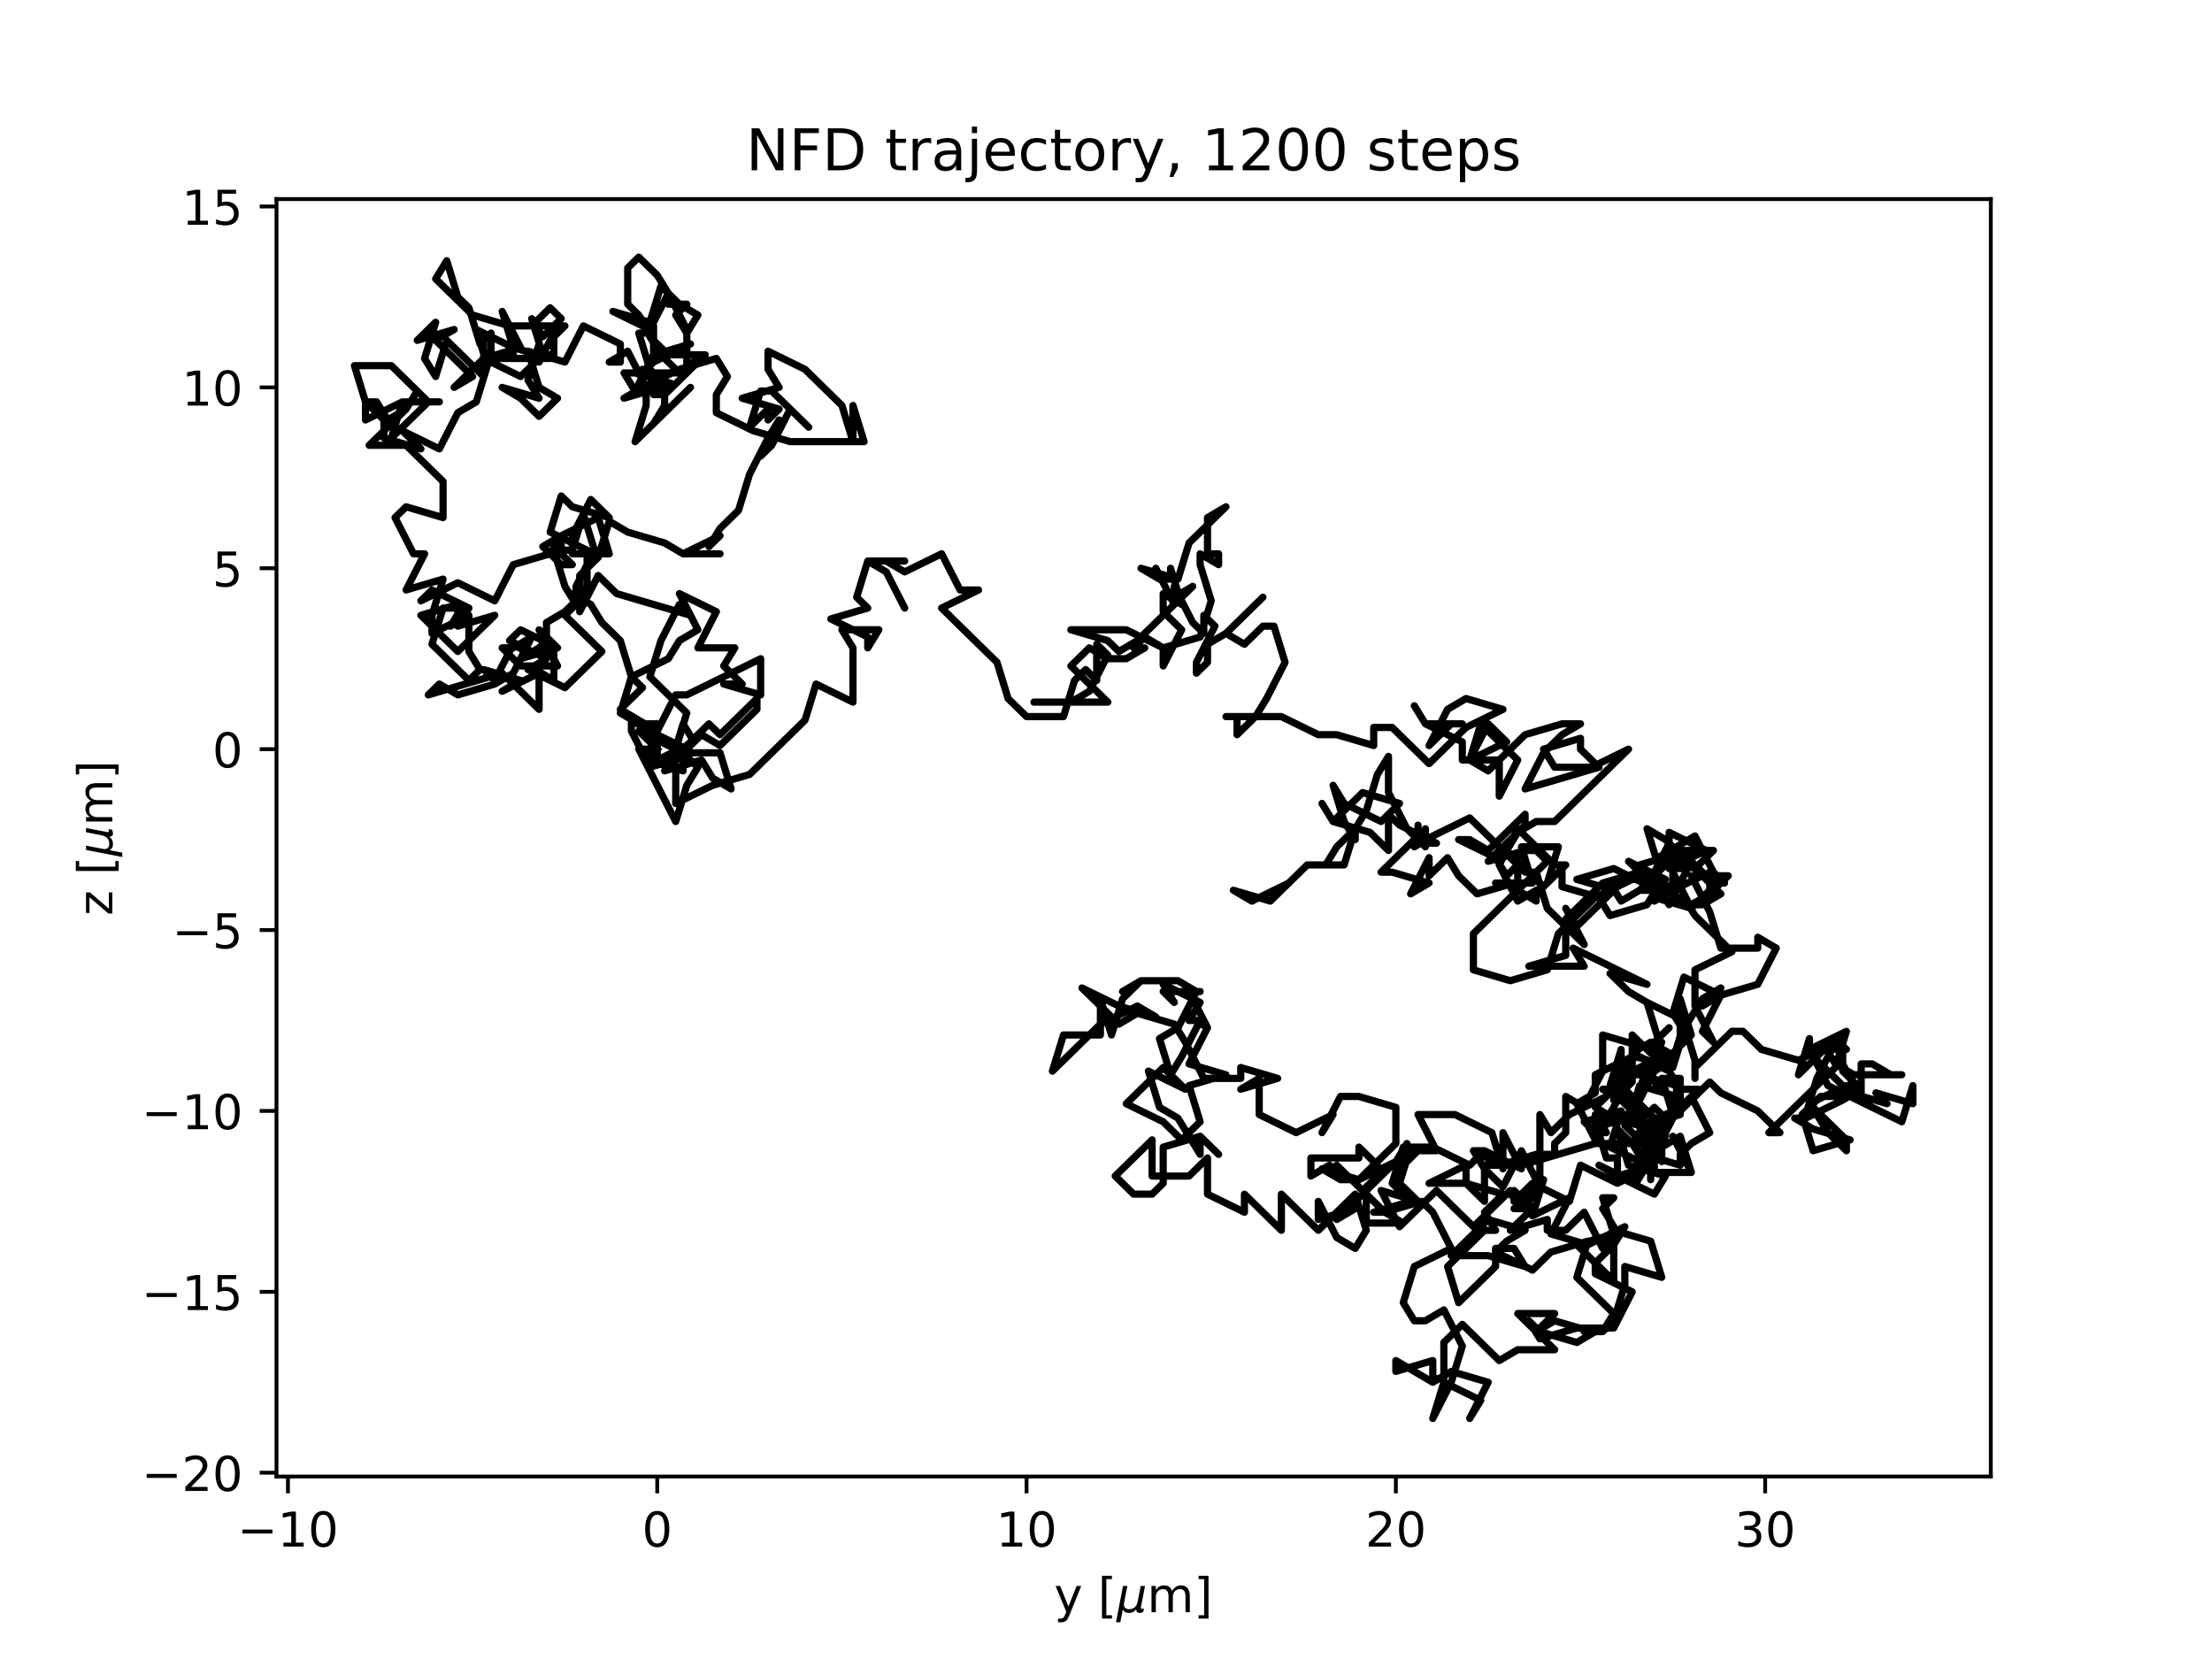 <?xml version="1.0" encoding="utf-8" standalone="no"?>
<!DOCTYPE svg PUBLIC "-//W3C//DTD SVG 1.1//EN"
  "http://www.w3.org/Graphics/SVG/1.1/DTD/svg11.dtd">
<!-- Created with matplotlib (https://matplotlib.org/) -->
<svg height="345.6pt" version="1.1" viewBox="0 0 460.8 345.6" width="460.8pt" xmlns="http://www.w3.org/2000/svg" xmlns:xlink="http://www.w3.org/1999/xlink">
 <defs>
  <style type="text/css">*{stroke-linecap:butt;stroke-linejoin:round;}</style>
 </defs>
 <g id="figure_1">
  <g id="patch_1">
   <path d="M 0 345.6 
L 460.8 345.6 
L 460.8 0 
L 0 0 
z
" style="fill:#ffffff;"/>
  </g>
  <g id="axes_1">
   <g id="patch_2">
    <path d="M 57.6 307.584 
L 414.72 307.584 
L 414.72 41.472 
L 57.6 41.472 
z
" style="fill:#ffffff;"/>
   </g>
   <g id="matplotlib.axis_1">
    <g id="xtick_1">
     <g id="line2d_1">
      <defs>
       <path d="M 0 0 
L 0 3.5 
" id="m8cd1cbae98" style="stroke:#000000;stroke-width:0.8;"/>
      </defs>
      <g>
       <use style="stroke:#000000;stroke-width:0.8;" x="59.985" xlink:href="#m8cd1cbae98" y="307.584"/>
      </g>
     </g>
     <g id="text_1">
      <!-- −10 -->
      <g transform="translate(49.433 322.182)scale(0.1 -0.1)">
       <defs>
        <path d="M 10.594 35.5 
L 73.188 35.5 
L 73.188 27.203 
L 10.594 27.203 
z
" id="DejaVuSans-8722"/>
        <path d="M 12.406 8.297 
L 28.516 8.297 
L 28.516 63.922 
L 10.984 60.406 
L 10.984 69.391 
L 28.422 72.906 
L 38.281 72.906 
L 38.281 8.297 
L 54.391 8.297 
L 54.391 0 
L 12.406 0 
z
" id="DejaVuSans-49"/>
        <path d="M 31.781 66.406 
Q 24.172 66.406 20.328 58.906 
Q 16.5 51.422 16.5 36.375 
Q 16.5 21.391 20.328 13.891 
Q 24.172 6.391 31.781 6.391 
Q 39.453 6.391 43.281 13.891 
Q 47.125 21.391 47.125 36.375 
Q 47.125 51.422 43.281 58.906 
Q 39.453 66.406 31.781 66.406 
z
M 31.781 74.219 
Q 44.047 74.219 50.516 64.516 
Q 56.984 54.828 56.984 36.375 
Q 56.984 17.969 50.516 8.266 
Q 44.047 -1.422 31.781 -1.422 
Q 19.531 -1.422 13.062 8.266 
Q 6.594 17.969 6.594 36.375 
Q 6.594 54.828 13.062 64.516 
Q 19.531 74.219 31.781 74.219 
z
" id="DejaVuSans-48"/>
       </defs>
       <use xlink:href="#DejaVuSans-8722"/>
       <use x="83.789" xlink:href="#DejaVuSans-49"/>
       <use x="147.412" xlink:href="#DejaVuSans-48"/>
      </g>
     </g>
    </g>
    <g id="xtick_2">
     <g id="line2d_2">
      <g>
       <use style="stroke:#000000;stroke-width:0.8;" x="136.917" xlink:href="#m8cd1cbae98" y="307.584"/>
      </g>
     </g>
     <g id="text_2">
      <!-- 0 -->
      <g transform="translate(133.736 322.182)scale(0.1 -0.1)">
       <use xlink:href="#DejaVuSans-48"/>
      </g>
     </g>
    </g>
    <g id="xtick_3">
     <g id="line2d_3">
      <g>
       <use style="stroke:#000000;stroke-width:0.8;" x="213.85" xlink:href="#m8cd1cbae98" y="307.584"/>
      </g>
     </g>
     <g id="text_3">
      <!-- 10 -->
      <g transform="translate(207.487 322.182)scale(0.1 -0.1)">
       <use xlink:href="#DejaVuSans-49"/>
       <use x="63.623" xlink:href="#DejaVuSans-48"/>
      </g>
     </g>
    </g>
    <g id="xtick_4">
     <g id="line2d_4">
      <g>
       <use style="stroke:#000000;stroke-width:0.8;" x="290.782" xlink:href="#m8cd1cbae98" y="307.584"/>
      </g>
     </g>
     <g id="text_4">
      <!-- 20 -->
      <g transform="translate(284.419 322.182)scale(0.1 -0.1)">
       <defs>
        <path d="M 19.188 8.297 
L 53.609 8.297 
L 53.609 0 
L 7.328 0 
L 7.328 8.297 
Q 12.938 14.109 22.625 23.891 
Q 32.328 33.688 34.812 36.531 
Q 39.547 41.844 41.422 45.531 
Q 43.312 49.219 43.312 52.781 
Q 43.312 58.594 39.234 62.25 
Q 35.156 65.922 28.609 65.922 
Q 23.969 65.922 18.812 64.312 
Q 13.672 62.703 7.812 59.422 
L 7.812 69.391 
Q 13.766 71.781 18.938 73 
Q 24.125 74.219 28.422 74.219 
Q 39.75 74.219 46.484 68.547 
Q 53.219 62.891 53.219 53.422 
Q 53.219 48.922 51.531 44.891 
Q 49.859 40.875 45.406 35.406 
Q 44.188 33.984 37.641 27.219 
Q 31.109 20.453 19.188 8.297 
z
" id="DejaVuSans-50"/>
       </defs>
       <use xlink:href="#DejaVuSans-50"/>
       <use x="63.623" xlink:href="#DejaVuSans-48"/>
      </g>
     </g>
    </g>
    <g id="xtick_5">
     <g id="line2d_5">
      <g>
       <use style="stroke:#000000;stroke-width:0.8;" x="367.714" xlink:href="#m8cd1cbae98" y="307.584"/>
      </g>
     </g>
     <g id="text_5">
      <!-- 30 -->
      <g transform="translate(361.352 322.182)scale(0.1 -0.1)">
       <defs>
        <path d="M 40.578 39.312 
Q 47.656 37.797 51.625 33 
Q 55.609 28.219 55.609 21.188 
Q 55.609 10.406 48.188 4.484 
Q 40.766 -1.422 27.094 -1.422 
Q 22.516 -1.422 17.656 -0.516 
Q 12.797 0.391 7.625 2.203 
L 7.625 11.719 
Q 11.719 9.328 16.594 8.109 
Q 21.484 6.891 26.812 6.891 
Q 36.078 6.891 40.938 10.547 
Q 45.797 14.203 45.797 21.188 
Q 45.797 27.641 41.281 31.266 
Q 36.766 34.906 28.719 34.906 
L 20.219 34.906 
L 20.219 43.016 
L 29.109 43.016 
Q 36.375 43.016 40.234 45.922 
Q 44.094 48.828 44.094 54.297 
Q 44.094 59.906 40.109 62.906 
Q 36.141 65.922 28.719 65.922 
Q 24.656 65.922 20.016 65.031 
Q 15.375 64.156 9.812 62.312 
L 9.812 71.094 
Q 15.438 72.656 20.344 73.438 
Q 25.25 74.219 29.594 74.219 
Q 40.828 74.219 47.359 69.109 
Q 53.906 64.016 53.906 55.328 
Q 53.906 49.266 50.438 45.094 
Q 46.969 40.922 40.578 39.312 
z
" id="DejaVuSans-51"/>
       </defs>
       <use xlink:href="#DejaVuSans-51"/>
       <use x="63.623" xlink:href="#DejaVuSans-48"/>
      </g>
     </g>
    </g>
    <g id="text_6">
     <!-- y [${\mu}$m] -->
     <g transform="translate(219.61 335.862)scale(0.1 -0.1)">
      <defs>
       <path d="M 32.172 -5.078 
Q 28.375 -14.844 24.75 -17.812 
Q 21.141 -20.797 15.094 -20.797 
L 7.906 -20.797 
L 7.906 -13.281 
L 13.188 -13.281 
Q 16.891 -13.281 18.938 -11.516 
Q 21 -9.766 23.484 -3.219 
L 25.094 0.875 
L 2.984 54.688 
L 12.5 54.688 
L 29.594 11.922 
L 46.688 54.688 
L 56.203 54.688 
z
" id="DejaVuSans-121"/>
       <path id="DejaVuSans-32"/>
       <path d="M 8.594 75.984 
L 29.297 75.984 
L 29.297 69 
L 17.578 69 
L 17.578 -6.203 
L 29.297 -6.203 
L 29.297 -13.188 
L 8.594 -13.188 
z
" id="DejaVuSans-91"/>
       <path d="M -1.312 -20.797 
L 13.375 54.688 
L 22.406 54.688 
L 15.766 20.656 
Q 15.578 19.625 15.422 18.359 
Q 15.281 17.094 15.281 15.828 
Q 15.281 11.281 18.141 8.828 
Q 21 6.391 26.312 6.391 
Q 33.547 6.391 37.984 10.484 
Q 42.438 14.594 44 22.797 
L 50.203 54.688 
L 59.188 54.688 
L 51.031 12.641 
Q 50.828 11.719 50.75 11.031 
Q 50.688 10.359 50.688 9.812 
Q 50.688 8.297 51.297 7.594 
Q 51.906 6.891 53.219 6.891 
Q 53.719 6.891 54.562 7.125 
Q 55.422 7.375 56.984 8.016 
L 55.609 0.781 
Q 53.469 -0.297 51.516 -0.859 
Q 49.562 -1.422 47.703 -1.422 
Q 44.484 -1.422 42.656 0.625 
Q 40.828 2.688 40.828 6.297 
Q 38.094 2.391 34.297 0.484 
Q 30.516 -1.422 25.391 -1.422 
Q 20.844 -1.422 17.453 0.672 
Q 14.062 2.781 12.984 6.203 
L 7.719 -20.797 
z
" id="DejaVuSans-Oblique-956"/>
       <path d="M 52 44.188 
Q 55.375 50.25 60.062 53.125 
Q 64.75 56 71.094 56 
Q 79.641 56 84.281 50.016 
Q 88.922 44.047 88.922 33.016 
L 88.922 0 
L 79.891 0 
L 79.891 32.719 
Q 79.891 40.578 77.094 44.375 
Q 74.312 48.188 68.609 48.188 
Q 61.625 48.188 57.562 43.547 
Q 53.516 38.922 53.516 30.906 
L 53.516 0 
L 44.484 0 
L 44.484 32.719 
Q 44.484 40.625 41.703 44.406 
Q 38.922 48.188 33.109 48.188 
Q 26.219 48.188 22.156 43.531 
Q 18.109 38.875 18.109 30.906 
L 18.109 0 
L 9.078 0 
L 9.078 54.688 
L 18.109 54.688 
L 18.109 46.188 
Q 21.188 51.219 25.484 53.609 
Q 29.781 56 35.688 56 
Q 41.656 56 45.828 52.969 
Q 50 49.953 52 44.188 
z
" id="DejaVuSans-109"/>
       <path d="M 30.422 75.984 
L 30.422 -13.188 
L 9.719 -13.188 
L 9.719 -6.203 
L 21.391 -6.203 
L 21.391 69 
L 9.719 69 
L 9.719 75.984 
z
" id="DejaVuSans-93"/>
      </defs>
      <use transform="translate(0 0.016)" xlink:href="#DejaVuSans-121"/>
      <use transform="translate(59.18 0.016)" xlink:href="#DejaVuSans-32"/>
      <use transform="translate(90.967 0.016)" xlink:href="#DejaVuSans-91"/>
      <use transform="translate(129.98 0.016)" xlink:href="#DejaVuSans-Oblique-956"/>
      <use transform="translate(193.604 0.016)" xlink:href="#DejaVuSans-109"/>
      <use transform="translate(291.016 0.016)" xlink:href="#DejaVuSans-93"/>
     </g>
    </g>
   </g>
   <g id="matplotlib.axis_2">
    <g id="ytick_1">
     <g id="line2d_6">
      <defs>
       <path d="M 0 0 
L -3.5 0 
" id="m5a95d6fe8c" style="stroke:#000000;stroke-width:0.8;"/>
      </defs>
      <g>
       <use style="stroke:#000000;stroke-width:0.8;" x="57.6" xlink:href="#m5a95d6fe8c" y="306.793"/>
      </g>
     </g>
     <g id="text_7">
      <!-- −20 -->
      <g transform="translate(29.495 310.592)scale(0.1 -0.1)">
       <use xlink:href="#DejaVuSans-8722"/>
       <use x="83.789" xlink:href="#DejaVuSans-50"/>
       <use x="147.412" xlink:href="#DejaVuSans-48"/>
      </g>
     </g>
    </g>
    <g id="ytick_2">
     <g id="line2d_7">
      <g>
       <use style="stroke:#000000;stroke-width:0.8;" x="57.6" xlink:href="#m5a95d6fe8c" y="269.11"/>
      </g>
     </g>
     <g id="text_8">
      <!-- −15 -->
      <g transform="translate(29.495 272.91)scale(0.1 -0.1)">
       <defs>
        <path d="M 10.797 72.906 
L 49.516 72.906 
L 49.516 64.594 
L 19.828 64.594 
L 19.828 46.734 
Q 21.969 47.469 24.109 47.828 
Q 26.266 48.188 28.422 48.188 
Q 40.625 48.188 47.75 41.5 
Q 54.891 34.812 54.891 23.391 
Q 54.891 11.625 47.562 5.094 
Q 40.234 -1.422 26.906 -1.422 
Q 22.312 -1.422 17.547 -0.641 
Q 12.797 0.141 7.719 1.703 
L 7.719 11.625 
Q 12.109 9.234 16.797 8.062 
Q 21.484 6.891 26.703 6.891 
Q 35.156 6.891 40.078 11.328 
Q 45.016 15.766 45.016 23.391 
Q 45.016 31 40.078 35.438 
Q 35.156 39.891 26.703 39.891 
Q 22.75 39.891 18.812 39.016 
Q 14.891 38.141 10.797 36.281 
z
" id="DejaVuSans-53"/>
       </defs>
       <use xlink:href="#DejaVuSans-8722"/>
       <use x="83.789" xlink:href="#DejaVuSans-49"/>
       <use x="147.412" xlink:href="#DejaVuSans-53"/>
      </g>
     </g>
    </g>
    <g id="ytick_3">
     <g id="line2d_8">
      <g>
       <use style="stroke:#000000;stroke-width:0.8;" x="57.6" xlink:href="#m5a95d6fe8c" y="231.428"/>
      </g>
     </g>
     <g id="text_9">
      <!-- −10 -->
      <g transform="translate(29.495 235.227)scale(0.1 -0.1)">
       <use xlink:href="#DejaVuSans-8722"/>
       <use x="83.789" xlink:href="#DejaVuSans-49"/>
       <use x="147.412" xlink:href="#DejaVuSans-48"/>
      </g>
     </g>
    </g>
    <g id="ytick_4">
     <g id="line2d_9">
      <g>
       <use style="stroke:#000000;stroke-width:0.8;" x="57.6" xlink:href="#m5a95d6fe8c" y="193.746"/>
      </g>
     </g>
     <g id="text_10">
      <!-- −5 -->
      <g transform="translate(35.858 197.545)scale(0.1 -0.1)">
       <use xlink:href="#DejaVuSans-8722"/>
       <use x="83.789" xlink:href="#DejaVuSans-53"/>
      </g>
     </g>
    </g>
    <g id="ytick_5">
     <g id="line2d_10">
      <g>
       <use style="stroke:#000000;stroke-width:0.8;" x="57.6" xlink:href="#m5a95d6fe8c" y="156.064"/>
      </g>
     </g>
     <g id="text_11">
      <!-- 0 -->
      <g transform="translate(44.237 159.863)scale(0.1 -0.1)">
       <use xlink:href="#DejaVuSans-48"/>
      </g>
     </g>
    </g>
    <g id="ytick_6">
     <g id="line2d_11">
      <g>
       <use style="stroke:#000000;stroke-width:0.8;" x="57.6" xlink:href="#m5a95d6fe8c" y="118.381"/>
      </g>
     </g>
     <g id="text_12">
      <!-- 5 -->
      <g transform="translate(44.237 122.181)scale(0.1 -0.1)">
       <use xlink:href="#DejaVuSans-53"/>
      </g>
     </g>
    </g>
    <g id="ytick_7">
     <g id="line2d_12">
      <g>
       <use style="stroke:#000000;stroke-width:0.8;" x="57.6" xlink:href="#m5a95d6fe8c" y="80.699"/>
      </g>
     </g>
     <g id="text_13">
      <!-- 10 -->
      <g transform="translate(37.875 84.498)scale(0.1 -0.1)">
       <use xlink:href="#DejaVuSans-49"/>
       <use x="63.623" xlink:href="#DejaVuSans-48"/>
      </g>
     </g>
    </g>
    <g id="ytick_8">
     <g id="line2d_13">
      <g>
       <use style="stroke:#000000;stroke-width:0.8;" x="57.6" xlink:href="#m5a95d6fe8c" y="43.017"/>
      </g>
     </g>
     <g id="text_14">
      <!-- 15 -->
      <g transform="translate(37.875 46.816)scale(0.1 -0.1)">
       <use xlink:href="#DejaVuSans-49"/>
       <use x="63.623" xlink:href="#DejaVuSans-53"/>
      </g>
     </g>
    </g>
    <g id="text_15">
     <!-- z [${\mu}$m] -->
     <g transform="translate(23.395 190.728)rotate(-90)scale(0.1 -0.1)">
      <defs>
       <path d="M 5.516 54.688 
L 48.188 54.688 
L 48.188 46.484 
L 14.406 7.172 
L 48.188 7.172 
L 48.188 0 
L 4.297 0 
L 4.297 8.203 
L 38.094 47.516 
L 5.516 47.516 
z
" id="DejaVuSans-122"/>
      </defs>
      <use transform="translate(0 0.016)" xlink:href="#DejaVuSans-122"/>
      <use transform="translate(52.49 0.016)" xlink:href="#DejaVuSans-32"/>
      <use transform="translate(84.277 0.016)" xlink:href="#DejaVuSans-91"/>
      <use transform="translate(123.291 0.016)" xlink:href="#DejaVuSans-Oblique-956"/>
      <use transform="translate(186.914 0.016)" xlink:href="#DejaVuSans-109"/>
      <use transform="translate(284.326 0.016)" xlink:href="#DejaVuSans-93"/>
     </g>
    </g>
   </g>
   <g id="line2d_14">
    <path clip-path="url(#pdf7fcfc211)" d="M 136.917 156.064 
L 134.609 158.325 
L 142.303 160.586 
L 142.303 156.817 
L 149.996 156.817 
L 152.304 164.354 
L 148.457 162.093 
L 146.149 158.325 
L 138.456 160.586 
L 146.149 153.049 
L 149.996 155.31 
L 157.689 147.774 
L 157.689 145.513 
L 149.996 153.049 
L 147.688 150.788 
L 139.995 158.325 
L 142.303 150.788 
L 144.61 154.556 
L 136.917 158.325 
L 136.917 150.788 
L 133.071 150.788 
L 129.224 148.527 
L 131.532 140.991 
L 133.84 143.252 
L 129.224 147.774 
L 136.917 152.295 
L 134.609 152.295 
L 136.917 152.295 
L 140.764 144.759 
L 143.072 144.759 
L 158.458 137.223 
L 158.458 144.759 
L 150.765 142.498 
L 154.612 142.498 
L 150.765 138.73 
L 153.073 134.962 
L 145.38 134.962 
L 149.226 127.425 
L 141.533 123.657 
L 145.38 131.193 
L 141.533 133.454 
L 139.225 137.223 
L 131.532 140.991 
L 129.224 133.454 
L 125.377 129.686 
L 123.069 125.918 
L 119.223 123.657 
L 121.531 123.657 
L 117.684 127.425 
L 113.838 129.686 
L 113.838 137.223 
L 106.144 133.454 
L 108.452 131.193 
L 116.146 134.962 
L 116.146 134.962 
L 108.452 137.223 
L 112.299 134.962 
L 112.299 134.962 
L 116.146 134.962 
L 112.299 131.193 
L 116.146 138.73 
L 108.452 138.73 
L 104.606 134.962 
L 106.914 134.962 
L 106.914 134.962 
L 110.76 132.701 
L 106.914 140.237 
L 103.067 142.498 
L 95.374 144.759 
L 91.527 142.498 
L 89.219 144.759 
L 104.606 140.237 
L 112.299 147.774 
L 112.299 140.237 
L 112.299 140.237 
L 104.606 144.005 
L 108.452 141.744 
L 100.759 139.484 
L 103.067 141.744 
L 106.914 134.208 
L 110.76 136.469 
L 113.068 134.208 
L 115.376 136.469 
L 115.376 134.208 
L 115.376 141.744 
L 111.53 139.484 
L 113.838 137.223 
L 109.991 139.484 
L 117.684 143.252 
L 125.377 135.715 
L 117.684 128.179 
L 119.992 125.918 
L 117.684 122.15 
L 115.376 114.613 
L 119.223 114.613 
L 121.531 107.077 
L 121.531 107.077 
L 123.839 114.613 
L 119.992 122.15 
L 119.992 125.918 
L 122.3 122.15 
L 122.3 114.613 
L 114.607 110.845 
L 116.915 103.309 
L 119.223 105.569 
L 126.916 107.83 
L 123.069 104.062 
L 119.223 111.599 
L 119.223 115.367 
L 126.916 115.367 
L 124.608 107.83 
L 116.915 111.599 
L 113.068 113.86 
L 116.915 117.628 
L 119.223 117.628 
L 116.915 115.367 
L 116.915 111.599 
L 114.607 115.367 
L 106.914 117.628 
L 103.067 125.164 
L 95.374 121.396 
L 87.681 125.164 
L 89.989 122.903 
L 97.682 126.672 
L 95.374 130.44 
L 103.067 128.179 
L 95.374 135.715 
L 87.681 128.179 
L 95.374 125.918 
L 95.374 128.179 
L 95.374 125.918 
L 97.682 128.179 
L 97.682 135.715 
L 99.99 139.484 
L 97.682 141.744 
L 89.989 134.208 
L 92.296 126.672 
L 96.143 126.672 
L 93.835 130.44 
L 97.682 128.179 
L 89.989 131.947 
L 89.989 128.179 
L 92.296 120.642 
L 84.603 122.903 
L 88.45 115.367 
L 86.142 115.367 
L 82.295 107.83 
L 84.603 105.569 
L 92.296 107.83 
L 92.296 100.294 
L 92.296 100.294 
L 84.603 92.758 
L 76.91 92.758 
L 84.603 85.221 
L 86.911 81.453 
L 84.603 85.221 
L 80.757 87.482 
L 78.449 83.714 
L 76.141 83.714 
L 73.833 76.177 
L 81.526 76.177 
L 89.219 83.714 
L 81.526 91.25 
L 83.834 83.714 
L 91.527 83.714 
L 83.834 83.714 
L 76.141 87.482 
L 76.141 83.714 
L 79.987 87.482 
L 79.987 91.25 
L 87.681 93.511 
L 83.834 89.743 
L 91.527 93.511 
L 95.374 85.975 
L 99.22 83.714 
L 101.528 76.177 
L 99.22 68.641 
L 106.914 72.409 
L 114.607 74.67 
L 106.914 74.67 
L 106.914 72.409 
L 104.606 64.873 
L 108.452 72.409 
L 100.759 74.67 
L 112.299 74.67 
L 108.452 78.438 
L 100.759 74.67 
L 100.759 70.902 
L 100.759 78.438 
L 93.066 70.902 
L 90.758 78.438 
L 88.45 74.67 
L 90.758 67.134 
L 86.911 70.902 
L 94.604 68.641 
L 90.758 70.902 
L 98.451 78.438 
L 94.604 80.699 
L 102.298 73.163 
L 102.298 69.395 
L 99.99 71.655 
L 97.682 64.119 
L 95.374 61.858 
L 93.066 54.322 
L 90.758 58.09 
L 98.451 65.626 
L 106.144 67.887 
L 117.684 67.887 
L 115.376 70.148 
L 115.376 73.916 
L 113.068 73.916 
L 110.76 66.38 
L 113.068 70.148 
L 116.915 66.38 
L 114.607 64.119 
L 110.76 67.887 
L 108.452 67.887 
L 116.146 67.887 
L 112.299 75.424 
L 112.299 71.655 
L 109.991 79.192 
L 112.299 82.96 
L 104.606 80.699 
L 108.452 82.96 
L 112.299 86.728 
L 116.146 82.96 
L 112.299 80.699 
L 109.991 73.163 
L 117.684 75.424 
L 121.531 67.887 
L 129.224 71.655 
L 129.224 75.424 
L 126.916 75.424 
L 130.763 73.163 
L 134.609 80.699 
L 134.609 84.467 
L 132.301 92.004 
L 143.841 80.699 
L 136.148 88.236 
L 138.456 84.467 
L 138.456 82.207 
L 146.149 74.67 
L 138.456 82.207 
L 136.148 82.207 
L 139.995 79.946 
L 132.301 77.685 
L 129.993 77.685 
L 132.301 81.453 
L 136.148 73.916 
L 143.841 71.655 
L 136.148 75.424 
L 136.148 67.887 
L 136.148 75.424 
L 133.84 77.685 
L 141.533 77.685 
L 137.687 73.916 
L 135.379 70.148 
L 139.225 73.916 
L 146.918 73.916 
L 143.072 76.177 
L 143.072 68.641 
L 139.225 61.104 
L 139.225 63.365 
L 139.225 63.365 
L 143.072 63.365 
L 140.764 65.626 
L 143.072 69.395 
L 145.38 65.626 
L 141.533 63.365 
L 137.687 59.597 
L 135.379 67.134 
L 127.685 64.873 
L 135.379 68.641 
L 139.225 61.104 
L 136.917 57.336 
L 133.071 53.568 
L 130.763 55.829 
L 130.763 63.365 
L 133.071 65.626 
L 135.379 69.395 
L 133.071 69.395 
L 135.379 76.931 
L 137.687 79.192 
L 133.84 76.931 
L 137.687 80.699 
L 129.993 82.96 
L 133.84 80.699 
L 141.533 76.931 
L 149.226 74.67 
L 151.534 78.438 
L 149.226 82.207 
L 149.226 85.975 
L 156.92 89.743 
L 164.613 92.004 
L 179.999 92.004 
L 177.691 84.467 
L 177.691 92.004 
L 175.383 84.467 
L 167.69 76.931 
L 159.997 73.163 
L 159.997 76.931 
L 162.305 80.699 
L 154.612 82.96 
L 162.305 85.221 
L 159.997 87.482 
L 159.997 85.221 
L 156.15 88.989 
L 158.458 81.453 
L 160.766 81.453 
L 168.46 88.989 
L 164.613 85.221 
L 160.766 92.758 
L 158.458 95.018 
L 162.305 87.482 
L 159.997 91.25 
L 156.15 98.787 
L 153.842 106.323 
L 149.996 110.091 
L 147.688 113.86 
L 149.996 111.599 
L 142.303 115.367 
L 149.996 115.367 
L 142.303 115.367 
L 138.456 113.106 
L 130.763 110.845 
L 126.916 108.584 
L 124.608 116.121 
L 120.761 119.889 
L 120.761 127.425 
L 124.608 119.889 
L 128.455 123.657 
L 143.841 128.179 
L 141.533 125.918 
L 137.687 133.454 
L 135.379 140.991 
L 143.072 148.527 
L 140.764 156.064 
L 133.071 152.295 
L 136.917 156.064 
L 133.071 156.064 
L 135.379 159.832 
L 131.532 152.295 
L 131.532 150.035 
L 135.379 152.295 
L 143.072 156.064 
L 135.379 159.832 
L 143.072 157.571 
L 145.38 159.832 
L 143.072 163.6 
L 140.764 171.137 
L 133.071 156.064 
L 140.764 159.832 
L 140.764 167.368 
L 148.457 163.6 
L 156.15 161.339 
L 167.69 150.035 
L 169.998 142.498 
L 177.691 146.266 
L 177.691 134.962 
L 175.383 131.193 
L 183.077 131.193 
L 180.769 134.962 
L 180.769 132.701 
L 173.075 128.932 
L 180.769 126.672 
L 178.461 124.411 
L 180.769 116.874 
L 184.615 119.135 
L 188.462 126.672 
L 184.615 119.135 
L 180.769 116.874 
L 188.462 116.874 
L 184.615 116.874 
L 188.462 119.135 
L 196.155 115.367 
L 200.002 122.903 
L 203.848 122.903 
L 196.155 126.672 
L 207.695 137.976 
L 210.003 145.513 
L 213.85 149.281 
L 221.543 149.281 
L 223.851 141.744 
L 226.159 139.484 
L 228.467 141.744 
L 228.467 134.208 
L 230.775 136.469 
L 226.928 144.005 
L 223.081 146.266 
L 215.388 146.266 
L 230.775 146.266 
L 223.081 138.73 
L 226.928 134.962 
L 230.775 137.223 
L 234.621 137.223 
L 238.468 134.962 
L 236.16 134.962 
L 238.468 132.701 
L 242.315 134.962 
L 250.008 132.701 
L 252.316 125.164 
L 250.008 117.628 
L 250.008 115.367 
L 253.854 117.628 
L 253.854 115.367 
L 251.546 115.367 
L 251.546 107.83 
L 255.393 105.569 
L 247.7 113.106 
L 245.392 120.642 
L 237.699 118.381 
L 241.545 120.642 
L 243.853 120.642 
L 243.853 118.381 
L 246.161 125.918 
L 242.315 123.657 
L 242.315 127.425 
L 246.161 131.193 
L 242.315 138.73 
L 242.315 134.962 
L 234.621 131.193 
L 223.081 131.193 
L 230.775 133.454 
L 233.083 135.715 
L 236.929 133.454 
L 244.623 125.918 
L 240.776 118.381 
L 244.623 125.918 
L 248.469 122.15 
L 244.623 124.411 
L 244.623 122.15 
L 248.469 129.686 
L 250.777 131.947 
L 250.777 128.179 
L 253.085 130.44 
L 253.085 130.44 
L 249.239 137.976 
L 249.239 140.237 
L 251.546 137.976 
L 251.546 134.208 
L 255.393 131.947 
L 263.086 124.411 
L 255.393 131.947 
L 259.24 134.208 
L 263.086 130.44 
L 265.394 130.44 
L 267.702 137.976 
L 263.856 145.513 
L 261.548 149.281 
L 257.701 153.049 
L 257.701 149.281 
L 255.393 149.281 
L 266.933 149.281 
L 274.626 153.049 
L 278.473 153.049 
L 286.166 155.31 
L 286.166 151.542 
L 290.013 151.542 
L 297.706 159.078 
L 305.399 151.542 
L 313.092 147.774 
L 305.399 145.513 
L 301.553 147.774 
L 297.706 155.31 
L 302.322 150.788 
L 304.63 150.788 
L 296.937 150.788 
L 294.629 147.02 
L 296.937 150.788 
L 304.63 154.556 
L 304.63 158.325 
L 312.323 158.325 
L 312.323 165.861 
L 316.17 158.325 
L 308.476 150.788 
L 306.168 158.325 
L 313.862 154.556 
L 310.015 150.788 
L 306.168 158.325 
L 310.015 160.586 
L 317.708 153.049 
L 325.402 150.788 
L 329.248 150.788 
L 325.402 153.049 
L 321.555 156.817 
L 317.708 164.354 
L 333.095 159.832 
L 329.248 156.064 
L 329.248 153.803 
L 321.555 156.064 
L 323.863 159.832 
L 331.556 159.832 
L 339.249 156.064 
L 323.863 171.137 
L 320.016 171.137 
L 316.17 173.398 
L 313.862 177.166 
L 321.555 184.702 
L 325.402 180.934 
L 325.402 184.702 
L 333.095 186.963 
L 335.403 190.731 
L 343.096 188.47 
L 345.404 184.702 
L 347.712 188.47 
L 351.559 180.934 
L 347.712 180.934 
L 355.405 177.166 
L 355.405 177.166 
L 347.712 173.398 
L 347.712 175.658 
L 343.865 183.195 
L 340.019 183.195 
L 332.325 186.963 
L 324.632 194.5 
L 322.324 202.036 
L 314.631 204.297 
L 306.938 202.036 
L 306.938 194.5 
L 322.324 179.427 
L 320.016 177.166 
L 317.708 177.166 
L 310.015 179.427 
L 317.708 171.89 
L 317.708 169.629 
L 310.015 177.166 
L 306.168 174.905 
L 303.86 174.905 
L 311.554 178.673 
L 313.862 182.441 
L 316.17 180.18 
L 316.17 177.919 
L 316.17 185.456 
L 320.016 187.717 
L 320.016 185.456 
L 316.17 187.717 
L 312.323 180.18 
L 316.17 172.644 
L 323.863 180.18 
L 326.171 180.18 
L 322.324 183.949 
L 324.632 176.412 
L 316.939 176.412 
L 319.247 183.949 
L 311.554 183.949 
L 315.4 183.949 
L 307.707 186.209 
L 303.86 182.441 
L 301.553 178.673 
L 297.706 182.441 
L 297.706 178.673 
L 293.859 186.209 
L 297.706 183.949 
L 290.013 181.688 
L 287.705 181.688 
L 295.398 174.151 
L 295.398 171.89 
L 295.398 175.658 
L 299.245 175.658 
L 291.551 171.89 
L 289.243 169.629 
L 289.243 177.166 
L 285.397 173.398 
L 277.703 171.137 
L 275.396 167.368 
L 277.703 171.137 
L 283.858 165.107 
L 291.551 167.368 
L 287.705 171.137 
L 280.011 167.368 
L 277.703 163.6 
L 280.011 171.137 
L 282.319 174.905 
L 282.319 172.644 
L 278.473 176.412 
L 276.165 180.18 
L 272.318 180.18 
L 268.472 183.949 
L 260.778 187.717 
L 256.932 185.456 
L 264.625 187.717 
L 272.318 180.18 
L 280.011 180.18 
L 282.319 172.644 
L 284.627 168.876 
L 286.935 161.339 
L 289.243 157.571 
L 289.243 165.107 
L 293.09 172.644 
L 296.937 176.412 
L 296.937 172.644 
L 294.629 176.412 
L 298.475 174.151 
L 306.168 170.383 
L 317.708 181.688 
L 320.016 181.688 
L 322.324 189.224 
L 330.017 196.761 
L 326.171 189.224 
L 328.479 192.992 
L 336.172 185.456 
L 328.479 183.195 
L 336.172 180.934 
L 343.865 184.702 
L 347.712 177.166 
L 351.559 177.166 
L 351.559 179.427 
L 349.251 177.166 
L 356.944 177.166 
L 353.097 180.934 
L 345.404 178.673 
L 349.251 176.412 
L 356.944 183.949 
L 359.252 183.949 
L 356.944 181.688 
L 353.097 174.151 
L 349.251 176.412 
L 346.943 180.18 
L 349.251 180.18 
L 349.251 177.919 
L 341.557 180.18 
L 345.404 183.949 
L 343.096 181.688 
L 335.403 183.949 
L 337.711 187.717 
L 341.557 185.456 
L 349.251 185.456 
L 341.557 185.456 
L 349.251 177.919 
L 345.404 180.18 
L 343.096 172.644 
L 346.943 174.905 
L 358.482 186.209 
L 354.636 188.47 
L 352.328 188.47 
L 356.174 186.209 
L 360.021 182.441 
L 352.328 182.441 
L 356.174 189.978 
L 358.482 197.514 
L 366.176 197.514 
L 366.176 195.253 
L 370.022 197.514 
L 366.176 205.051 
L 358.482 207.312 
L 354.636 209.572 
L 358.482 205.804 
L 354.636 208.065 
L 350.02 215.602 
L 350.02 208.065 
L 352.328 215.602 
L 344.635 223.138 
L 348.481 220.877 
L 350.789 213.341 
L 353.097 220.877 
L 353.097 224.645 
L 353.097 222.384 
L 360.79 214.848 
L 363.098 214.848 
L 366.945 218.616 
L 374.638 220.877 
L 382.331 217.109 
L 378.485 224.645 
L 376.177 232.182 
L 378.485 232.182 
L 380.793 235.95 
L 384.639 239.718 
L 384.639 237.457 
L 376.946 229.921 
L 384.639 226.153 
L 386.947 228.414 
L 379.254 228.414 
L 375.408 232.182 
L 377.716 239.718 
L 385.409 237.457 
L 377.716 235.196 
L 373.869 232.935 
L 376.177 232.935 
L 383.87 229.167 
L 387.717 226.906 
L 383.87 223.138 
L 383.87 219.37 
L 383.87 221.631 
L 387.717 229.167 
L 387.717 221.631 
L 390.025 221.631 
L 393.871 223.892 
L 396.179 223.892 
L 386.178 223.892 
L 382.331 221.631 
L 380.024 217.863 
L 377.716 220.124 
L 385.409 227.66 
L 393.102 229.921 
L 393.102 229.921 
L 390.794 227.66 
L 398.487 229.921 
L 398.487 226.153 
L 396.179 233.689 
L 380.793 226.153 
L 376.946 218.616 
L 376.946 216.355 
L 374.638 223.892 
L 382.331 216.355 
L 384.639 218.616 
L 376.946 218.616 
L 384.639 214.848 
L 382.331 222.384 
L 368.484 235.95 
L 370.792 235.95 
L 366.176 231.428 
L 358.482 227.66 
L 356.174 225.399 
L 348.481 232.935 
L 348.481 232.935 
L 344.635 240.472 
L 342.327 242.733 
L 344.635 242.733 
L 336.941 235.196 
L 339.249 242.733 
L 339.249 242.733 
L 346.943 244.994 
L 344.635 248.762 
L 336.941 244.994 
L 336.941 241.226 
L 334.633 241.226 
L 332.325 233.689 
L 332.325 237.457 
L 328.479 229.921 
L 332.325 227.66 
L 332.325 223.892 
L 340.019 220.124 
L 337.711 223.892 
L 341.557 223.892 
L 349.251 226.153 
L 349.251 228.414 
L 341.557 226.153 
L 339.249 233.689 
L 341.557 229.921 
L 337.711 226.153 
L 337.711 218.616 
L 335.403 226.153 
L 339.249 228.414 
L 341.557 232.182 
L 333.864 234.443 
L 336.172 230.675 
L 340.019 223.138 
L 340.019 225.399 
L 336.172 229.167 
L 336.172 226.906 
L 333.864 226.906 
L 337.711 229.167 
L 343.865 235.196 
L 336.172 232.935 
L 332.325 230.675 
L 340.019 223.138 
L 340.019 223.138 
L 347.712 219.37 
L 343.865 217.109 
L 340.019 219.37 
L 347.712 223.138 
L 350.02 226.906 
L 353.867 226.906 
L 346.173 234.443 
L 346.173 241.979 
L 343.865 238.211 
L 343.865 245.747 
L 343.865 238.211 
L 332.325 238.211 
L 316.939 242.733 
L 309.246 242.733 
L 309.246 250.269 
L 305.399 246.501 
L 305.399 242.733 
L 297.706 246.501 
L 305.399 246.501 
L 313.092 248.762 
L 309.246 252.53 
L 309.246 252.53 
L 311.554 256.298 
L 309.246 256.298 
L 301.553 263.835 
L 303.86 271.371 
L 311.554 263.835 
L 311.554 260.067 
L 315.4 260.067 
L 317.708 263.835 
L 310.015 261.574 
L 302.322 261.574 
L 310.015 254.038 
L 317.708 256.298 
L 313.862 258.559 
L 311.554 260.82 
L 319.247 264.589 
L 323.094 260.82 
L 330.787 258.559 
L 328.479 266.096 
L 336.172 273.632 
L 333.864 277.401 
L 336.172 275.14 
L 338.48 267.603 
L 338.48 263.835 
L 346.173 266.096 
L 343.865 258.559 
L 336.172 256.298 
L 333.864 260.067 
L 330.017 252.53 
L 326.171 256.298 
L 322.324 256.298 
L 322.324 254.038 
L 314.631 256.298 
L 318.478 252.53 
L 314.631 248.762 
L 318.478 251.023 
L 318.478 248.762 
L 320.786 246.501 
L 316.939 250.269 
L 314.631 248.008 
L 306.938 255.545 
L 299.245 248.008 
L 291.551 255.545 
L 287.705 248.008 
L 295.398 250.269 
L 291.551 246.501 
L 293.859 238.965 
L 278.473 254.038 
L 282.319 251.777 
L 274.626 254.038 
L 274.626 250.269 
L 278.473 257.806 
L 282.319 260.067 
L 284.627 256.298 
L 282.319 248.762 
L 274.626 256.298 
L 266.933 248.762 
L 266.933 256.298 
L 259.24 248.762 
L 259.24 252.53 
L 251.546 248.762 
L 251.546 241.226 
L 247.7 244.994 
L 240.007 244.994 
L 240.007 237.457 
L 232.313 244.994 
L 236.16 248.762 
L 240.007 248.762 
L 242.315 246.501 
L 242.315 238.965 
L 250.008 236.704 
L 253.854 240.472 
L 250.008 236.704 
L 250.008 240.472 
L 245.392 232.935 
L 241.545 230.675 
L 239.237 223.138 
L 246.931 226.906 
L 242.315 222.384 
L 234.621 229.921 
L 242.315 233.689 
L 246.161 237.457 
L 250.008 233.689 
L 247.7 226.153 
L 255.393 223.892 
L 247.7 221.631 
L 251.546 214.094 
L 247.7 211.833 
L 251.546 214.094 
L 247.7 206.558 
L 250.008 206.558 
L 242.315 206.558 
L 244.623 208.819 
L 242.315 205.051 
L 250.008 208.819 
L 247.7 212.587 
L 250.008 212.587 
L 246.161 220.124 
L 246.161 220.124 
L 243.853 223.892 
L 241.545 216.355 
L 245.392 214.094 
L 249.239 206.558 
L 245.392 204.297 
L 237.699 204.297 
L 233.852 206.558 
L 237.699 204.297 
L 233.852 208.065 
L 231.544 215.602 
L 229.236 208.065 
L 229.236 215.602 
L 229.236 215.602 
L 221.543 215.602 
L 219.235 223.138 
L 229.236 213.341 
L 236.929 209.572 
L 240.776 211.833 
L 233.083 209.572 
L 225.389 205.804 
L 233.083 213.341 
L 236.929 211.08 
L 244.623 213.341 
L 246.931 217.109 
L 250.777 224.645 
L 258.47 224.645 
L 258.47 222.384 
L 266.164 224.645 
L 258.47 226.906 
L 262.317 224.645 
L 262.317 232.182 
L 270.01 235.95 
L 277.703 232.182 
L 275.396 235.95 
L 279.242 228.414 
L 283.089 228.414 
L 290.782 230.675 
L 290.782 238.211 
L 283.089 245.747 
L 275.396 243.487 
L 279.242 245.747 
L 283.089 245.747 
L 290.782 241.979 
L 293.09 238.211 
L 293.09 241.979 
L 295.398 239.718 
L 299.245 239.718 
L 295.398 232.182 
L 303.091 232.182 
L 310.784 235.95 
L 313.092 243.487 
L 313.092 235.95 
L 316.939 243.487 
L 309.246 239.718 
L 306.938 239.718 
L 309.246 243.487 
L 313.092 247.255 
L 316.939 239.718 
L 320.786 247.255 
L 320.786 232.182 
L 323.094 235.95 
L 326.94 232.182 
L 334.633 228.414 
L 336.941 226.153 
L 336.941 223.892 
L 340.788 220.124 
L 348.481 222.384 
L 350.789 214.848 
L 348.481 211.08 
L 350.789 203.543 
L 358.482 207.312 
L 354.636 214.848 
L 356.944 217.109 
L 353.097 209.572 
L 353.097 202.036 
L 360.79 198.268 
L 353.097 190.731 
L 350.789 186.963 
L 348.481 186.963 
L 352.328 189.224 
L 356.174 185.456 
L 356.174 181.688 
L 348.481 185.456 
L 344.635 187.717 
L 348.481 183.949 
L 348.481 181.688 
L 352.328 189.224 
L 344.635 186.963 
L 346.943 183.195 
L 339.249 179.427 
L 341.557 181.688 
L 333.864 183.949 
L 326.171 191.485 
L 326.171 199.021 
L 318.478 201.282 
L 330.017 201.282 
L 327.71 197.514 
L 343.096 205.051 
L 335.403 202.79 
L 339.249 206.558 
L 343.096 208.819 
L 350.789 212.587 
L 343.096 208.819 
L 345.404 216.355 
L 347.712 214.094 
L 343.865 217.863 
L 347.712 221.631 
L 347.712 219.37 
L 340.019 223.138 
L 340.019 215.602 
L 343.865 219.37 
L 346.173 217.109 
L 342.327 224.645 
L 340.019 232.182 
L 332.325 232.182 
L 334.633 235.95 
L 332.325 235.95 
L 330.017 233.689 
L 337.711 231.428 
L 335.403 238.965 
L 343.096 242.733 
L 340.788 246.501 
L 333.095 242.733 
L 336.941 244.994 
L 344.635 242.733 
L 336.941 246.501 
L 329.248 242.733 
L 326.94 250.269 
L 319.247 246.501 
L 315.4 250.269 
L 315.4 248.008 
L 319.247 251.777 
L 315.4 251.777 
L 319.247 249.516 
L 321.555 245.747 
L 319.247 253.284 
L 326.94 249.516 
L 323.094 257.052 
L 330.787 259.313 
L 338.48 255.545 
L 336.172 259.313 
L 336.172 255.545 
L 333.864 251.777 
L 336.172 249.516 
L 333.864 249.516 
L 336.172 257.052 
L 328.479 259.313 
L 336.172 266.849 
L 336.172 259.313 
L 332.325 263.081 
L 332.325 265.342 
L 340.019 269.11 
L 336.172 276.647 
L 328.479 276.647 
L 320.786 278.908 
L 318.478 275.14 
L 320.786 277.401 
L 328.479 279.661 
L 332.325 277.401 
L 330.017 277.401 
L 333.864 277.401 
L 331.556 277.401 
L 323.863 275.14 
L 320.016 277.401 
L 323.863 273.632 
L 316.17 273.632 
L 323.863 281.169 
L 316.17 281.169 
L 312.323 283.43 
L 304.63 275.893 
L 300.783 279.661 
L 300.783 287.198 
L 298.475 287.198 
L 298.475 283.43 
L 290.782 285.691 
L 290.782 283.43 
L 298.475 287.952 
L 302.322 285.691 
L 310.015 287.952 
L 306.168 295.488 
L 308.476 291.72 
L 300.783 287.952 
L 298.475 295.488 
L 302.322 287.952 
L 304.63 280.415 
L 300.783 272.879 
L 296.937 275.14 
L 294.629 275.14 
L 292.321 271.371 
L 292.321 271.371 
L 294.629 263.835 
L 302.322 260.067 
L 298.475 252.53 
L 296.167 250.269 
L 288.474 252.53 
L 292.321 254.791 
L 284.627 254.791 
L 284.627 247.255 
L 286.935 244.994 
L 286.935 242.733 
L 283.089 238.965 
L 283.089 241.226 
L 273.088 241.226 
L 273.088 244.994 
L 273.088 244.994 
L 276.934 242.733 
L 280.781 244.994 
L 278.473 242.733 
L 288.474 252.53 
L 286.166 252.53 
L 293.859 250.269 
L 290.013 246.501 
L 292.321 238.965 
L 298.475 238.965 
L 306.168 242.733 
L 308.476 240.472 
L 312.323 242.733 
L 320.016 240.472 
L 323.863 240.472 
L 323.863 238.211 
L 326.171 235.95 
L 326.171 228.414 
L 330.017 230.675 
L 333.864 223.138 
L 333.864 215.602 
L 341.557 217.863 
L 339.249 221.631 
L 339.249 223.892 
L 335.403 227.66 
L 337.711 225.399 
L 340.019 232.935 
L 340.019 232.935 
L 342.327 232.935 
L 344.635 230.675 
L 346.943 232.935 
L 346.943 236.704 
L 344.635 240.472 
L 344.635 244.24 
L 352.328 244.24 
L 348.481 236.704 
L 352.328 244.24 
L 350.02 236.704 
L 346.173 238.965 
L 342.327 236.704 
L 346.173 234.443 
L 342.327 238.211 
L 338.48 234.443 
L 346.173 241.979 
L 342.327 234.443 
L 350.02 232.182 
L 350.02 224.645 
L 346.173 224.645 
L 348.481 232.182 
L 352.328 228.414 
L 356.174 235.95 
L 352.328 238.211 
L 350.02 240.472 
L 350.02 242.733 
L 342.327 240.472 
L 344.635 232.935 
L 340.788 230.675 
L 344.635 223.138 
L 342.327 223.138 
L 342.327 223.138 
L 350.02 230.675 
L 342.327 234.443 
L 340.019 238.211 
L 342.327 241.979 
L 346.173 234.443 
L 338.48 226.906 
L 338.48 226.906 
" style="fill:none;stroke:#000000;stroke-linecap:square;stroke-width:1.5;"/>
   </g>
   <g id="patch_3">
    <path d="M 57.6 307.584 
L 57.6 41.472 
" style="fill:none;stroke:#000000;stroke-linecap:square;stroke-linejoin:miter;stroke-width:0.8;"/>
   </g>
   <g id="patch_4">
    <path d="M 414.72 307.584 
L 414.72 41.472 
" style="fill:none;stroke:#000000;stroke-linecap:square;stroke-linejoin:miter;stroke-width:0.8;"/>
   </g>
   <g id="patch_5">
    <path d="M 57.6 307.584 
L 414.72 307.584 
" style="fill:none;stroke:#000000;stroke-linecap:square;stroke-linejoin:miter;stroke-width:0.8;"/>
   </g>
   <g id="patch_6">
    <path d="M 57.6 41.472 
L 414.72 41.472 
" style="fill:none;stroke:#000000;stroke-linecap:square;stroke-linejoin:miter;stroke-width:0.8;"/>
   </g>
   <g id="text_16">
    <!-- NFD trajectory, 1200 steps -->
    <g transform="translate(155.404 35.472)scale(0.12 -0.12)">
     <defs>
      <path d="M 9.812 72.906 
L 23.094 72.906 
L 55.422 11.922 
L 55.422 72.906 
L 64.984 72.906 
L 64.984 0 
L 51.703 0 
L 19.391 60.984 
L 19.391 0 
L 9.812 0 
z
" id="DejaVuSans-78"/>
      <path d="M 9.812 72.906 
L 51.703 72.906 
L 51.703 64.594 
L 19.672 64.594 
L 19.672 43.109 
L 48.578 43.109 
L 48.578 34.812 
L 19.672 34.812 
L 19.672 0 
L 9.812 0 
z
" id="DejaVuSans-70"/>
      <path d="M 19.672 64.797 
L 19.672 8.109 
L 31.594 8.109 
Q 46.688 8.109 53.688 14.938 
Q 60.688 21.781 60.688 36.531 
Q 60.688 51.172 53.688 57.984 
Q 46.688 64.797 31.594 64.797 
z
M 9.812 72.906 
L 30.078 72.906 
Q 51.266 72.906 61.172 64.094 
Q 71.094 55.281 71.094 36.531 
Q 71.094 17.672 61.125 8.828 
Q 51.172 0 30.078 0 
L 9.812 0 
z
" id="DejaVuSans-68"/>
      <path d="M 18.312 70.219 
L 18.312 54.688 
L 36.812 54.688 
L 36.812 47.703 
L 18.312 47.703 
L 18.312 18.016 
Q 18.312 11.328 20.141 9.422 
Q 21.969 7.516 27.594 7.516 
L 36.812 7.516 
L 36.812 0 
L 27.594 0 
Q 17.188 0 13.234 3.875 
Q 9.281 7.766 9.281 18.016 
L 9.281 47.703 
L 2.688 47.703 
L 2.688 54.688 
L 9.281 54.688 
L 9.281 70.219 
z
" id="DejaVuSans-116"/>
      <path d="M 41.109 46.297 
Q 39.594 47.172 37.812 47.578 
Q 36.031 48 33.891 48 
Q 26.266 48 22.188 43.047 
Q 18.109 38.094 18.109 28.812 
L 18.109 0 
L 9.078 0 
L 9.078 54.688 
L 18.109 54.688 
L 18.109 46.188 
Q 20.953 51.172 25.484 53.578 
Q 30.031 56 36.531 56 
Q 37.453 56 38.578 55.875 
Q 39.703 55.766 41.062 55.516 
z
" id="DejaVuSans-114"/>
      <path d="M 34.281 27.484 
Q 23.391 27.484 19.188 25 
Q 14.984 22.516 14.984 16.5 
Q 14.984 11.719 18.141 8.906 
Q 21.297 6.109 26.703 6.109 
Q 34.188 6.109 38.703 11.406 
Q 43.219 16.703 43.219 25.484 
L 43.219 27.484 
z
M 52.203 31.203 
L 52.203 0 
L 43.219 0 
L 43.219 8.297 
Q 40.141 3.328 35.547 0.953 
Q 30.953 -1.422 24.312 -1.422 
Q 15.922 -1.422 10.953 3.297 
Q 6 8.016 6 15.922 
Q 6 25.141 12.172 29.828 
Q 18.359 34.516 30.609 34.516 
L 43.219 34.516 
L 43.219 35.406 
Q 43.219 41.609 39.141 45 
Q 35.062 48.391 27.688 48.391 
Q 23 48.391 18.547 47.266 
Q 14.109 46.141 10.016 43.891 
L 10.016 52.203 
Q 14.938 54.109 19.578 55.047 
Q 24.219 56 28.609 56 
Q 40.484 56 46.344 49.844 
Q 52.203 43.703 52.203 31.203 
z
" id="DejaVuSans-97"/>
      <path d="M 9.422 54.688 
L 18.406 54.688 
L 18.406 -0.984 
Q 18.406 -11.422 14.422 -16.109 
Q 10.453 -20.797 1.609 -20.797 
L -1.812 -20.797 
L -1.812 -13.188 
L 0.594 -13.188 
Q 5.719 -13.188 7.562 -10.812 
Q 9.422 -8.453 9.422 -0.984 
z
M 9.422 75.984 
L 18.406 75.984 
L 18.406 64.594 
L 9.422 64.594 
z
" id="DejaVuSans-106"/>
      <path d="M 56.203 29.594 
L 56.203 25.203 
L 14.891 25.203 
Q 15.484 15.922 20.484 11.062 
Q 25.484 6.203 34.422 6.203 
Q 39.594 6.203 44.453 7.469 
Q 49.312 8.734 54.109 11.281 
L 54.109 2.781 
Q 49.266 0.734 44.188 -0.344 
Q 39.109 -1.422 33.891 -1.422 
Q 20.797 -1.422 13.156 6.188 
Q 5.516 13.812 5.516 26.812 
Q 5.516 40.234 12.766 48.109 
Q 20.016 56 32.328 56 
Q 43.359 56 49.781 48.891 
Q 56.203 41.797 56.203 29.594 
z
M 47.219 32.234 
Q 47.125 39.594 43.094 43.984 
Q 39.062 48.391 32.422 48.391 
Q 24.906 48.391 20.391 44.141 
Q 15.875 39.891 15.188 32.172 
z
" id="DejaVuSans-101"/>
      <path d="M 48.781 52.594 
L 48.781 44.188 
Q 44.969 46.297 41.141 47.344 
Q 37.312 48.391 33.406 48.391 
Q 24.656 48.391 19.812 42.844 
Q 14.984 37.312 14.984 27.297 
Q 14.984 17.281 19.812 11.734 
Q 24.656 6.203 33.406 6.203 
Q 37.312 6.203 41.141 7.25 
Q 44.969 8.297 48.781 10.406 
L 48.781 2.094 
Q 45.016 0.344 40.984 -0.531 
Q 36.969 -1.422 32.422 -1.422 
Q 20.062 -1.422 12.781 6.344 
Q 5.516 14.109 5.516 27.297 
Q 5.516 40.672 12.859 48.328 
Q 20.219 56 33.016 56 
Q 37.156 56 41.109 55.141 
Q 45.062 54.297 48.781 52.594 
z
" id="DejaVuSans-99"/>
      <path d="M 30.609 48.391 
Q 23.391 48.391 19.188 42.75 
Q 14.984 37.109 14.984 27.297 
Q 14.984 17.484 19.156 11.844 
Q 23.344 6.203 30.609 6.203 
Q 37.797 6.203 41.984 11.859 
Q 46.188 17.531 46.188 27.297 
Q 46.188 37.016 41.984 42.703 
Q 37.797 48.391 30.609 48.391 
z
M 30.609 56 
Q 42.328 56 49.016 48.375 
Q 55.719 40.766 55.719 27.297 
Q 55.719 13.875 49.016 6.219 
Q 42.328 -1.422 30.609 -1.422 
Q 18.844 -1.422 12.172 6.219 
Q 5.516 13.875 5.516 27.297 
Q 5.516 40.766 12.172 48.375 
Q 18.844 56 30.609 56 
z
" id="DejaVuSans-111"/>
      <path d="M 11.719 12.406 
L 22.016 12.406 
L 22.016 4 
L 14.016 -11.625 
L 7.719 -11.625 
L 11.719 4 
z
" id="DejaVuSans-44"/>
      <path d="M 44.281 53.078 
L 44.281 44.578 
Q 40.484 46.531 36.375 47.5 
Q 32.281 48.484 27.875 48.484 
Q 21.188 48.484 17.844 46.438 
Q 14.5 44.391 14.5 40.281 
Q 14.5 37.156 16.891 35.375 
Q 19.281 33.594 26.516 31.984 
L 29.594 31.297 
Q 39.156 29.25 43.188 25.516 
Q 47.219 21.781 47.219 15.094 
Q 47.219 7.469 41.188 3.016 
Q 35.156 -1.422 24.609 -1.422 
Q 20.219 -1.422 15.453 -0.562 
Q 10.688 0.297 5.422 2 
L 5.422 11.281 
Q 10.406 8.688 15.234 7.391 
Q 20.062 6.109 24.812 6.109 
Q 31.156 6.109 34.562 8.281 
Q 37.984 10.453 37.984 14.406 
Q 37.984 18.062 35.516 20.016 
Q 33.062 21.969 24.703 23.781 
L 21.578 24.516 
Q 13.234 26.266 9.516 29.906 
Q 5.812 33.547 5.812 39.891 
Q 5.812 47.609 11.281 51.797 
Q 16.75 56 26.812 56 
Q 31.781 56 36.172 55.266 
Q 40.578 54.547 44.281 53.078 
z
" id="DejaVuSans-115"/>
      <path d="M 18.109 8.203 
L 18.109 -20.797 
L 9.078 -20.797 
L 9.078 54.688 
L 18.109 54.688 
L 18.109 46.391 
Q 20.953 51.266 25.266 53.625 
Q 29.594 56 35.594 56 
Q 45.562 56 51.781 48.094 
Q 58.016 40.188 58.016 27.297 
Q 58.016 14.406 51.781 6.484 
Q 45.562 -1.422 35.594 -1.422 
Q 29.594 -1.422 25.266 0.953 
Q 20.953 3.328 18.109 8.203 
z
M 48.688 27.297 
Q 48.688 37.203 44.609 42.844 
Q 40.531 48.484 33.406 48.484 
Q 26.266 48.484 22.188 42.844 
Q 18.109 37.203 18.109 27.297 
Q 18.109 17.391 22.188 11.75 
Q 26.266 6.109 33.406 6.109 
Q 40.531 6.109 44.609 11.75 
Q 48.688 17.391 48.688 27.297 
z
" id="DejaVuSans-112"/>
     </defs>
     <use xlink:href="#DejaVuSans-78"/>
     <use x="74.805" xlink:href="#DejaVuSans-70"/>
     <use x="132.324" xlink:href="#DejaVuSans-68"/>
     <use x="209.326" xlink:href="#DejaVuSans-32"/>
     <use x="241.113" xlink:href="#DejaVuSans-116"/>
     <use x="280.322" xlink:href="#DejaVuSans-114"/>
     <use x="321.436" xlink:href="#DejaVuSans-97"/>
     <use x="382.715" xlink:href="#DejaVuSans-106"/>
     <use x="410.498" xlink:href="#DejaVuSans-101"/>
     <use x="472.021" xlink:href="#DejaVuSans-99"/>
     <use x="527.002" xlink:href="#DejaVuSans-116"/>
     <use x="566.211" xlink:href="#DejaVuSans-111"/>
     <use x="627.393" xlink:href="#DejaVuSans-114"/>
     <use x="668.506" xlink:href="#DejaVuSans-121"/>
     <use x="727.686" xlink:href="#DejaVuSans-44"/>
     <use x="759.473" xlink:href="#DejaVuSans-32"/>
     <use x="791.26" xlink:href="#DejaVuSans-49"/>
     <use x="854.883" xlink:href="#DejaVuSans-50"/>
     <use x="918.506" xlink:href="#DejaVuSans-48"/>
     <use x="982.129" xlink:href="#DejaVuSans-48"/>
     <use x="1045.752" xlink:href="#DejaVuSans-32"/>
     <use x="1077.539" xlink:href="#DejaVuSans-115"/>
     <use x="1129.639" xlink:href="#DejaVuSans-116"/>
     <use x="1168.848" xlink:href="#DejaVuSans-101"/>
     <use x="1230.371" xlink:href="#DejaVuSans-112"/>
     <use x="1293.848" xlink:href="#DejaVuSans-115"/>
    </g>
   </g>
  </g>
 </g>
 <defs>
  <clipPath id="pdf7fcfc211">
   <rect height="266.112" width="357.12" x="57.6" y="41.472"/>
  </clipPath>
 </defs>
</svg>
